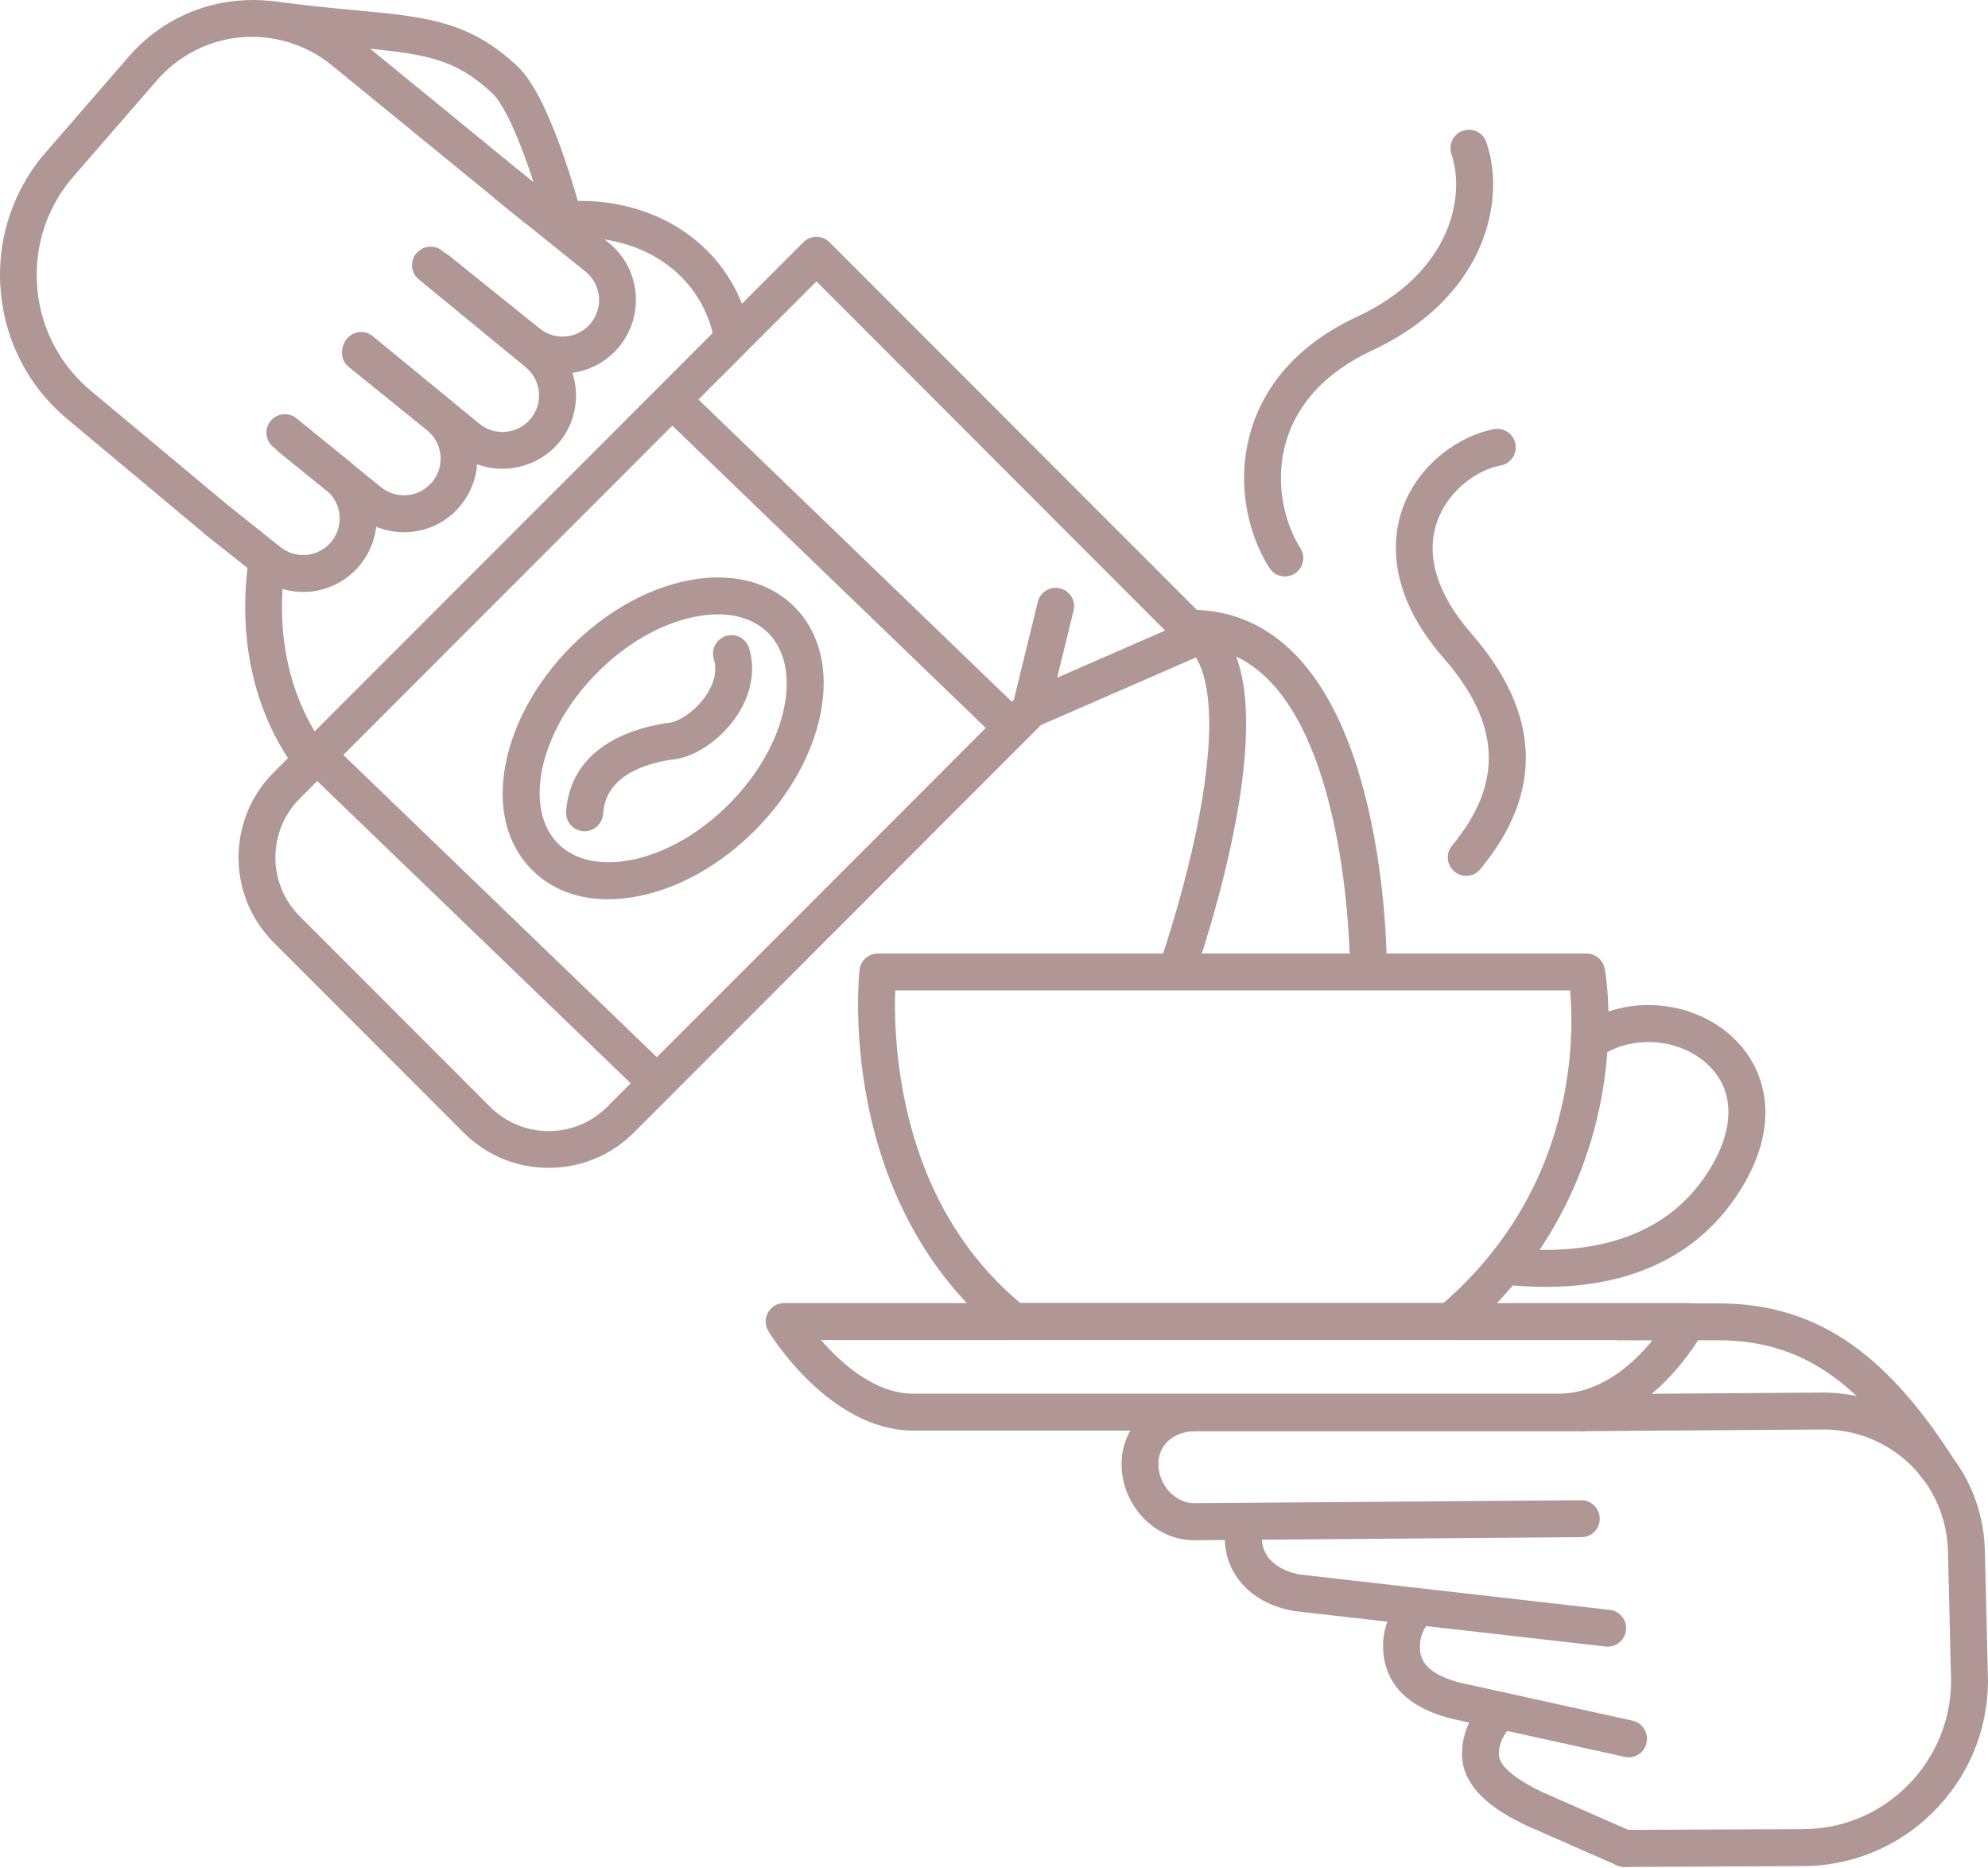 <svg width="232" height="218" viewBox="0 0 232 218" fill="none" xmlns="http://www.w3.org/2000/svg">
<g opacity="0.5">
<path d="M137.341 115.4C137.109 115.4 136.861 115.366 136.612 115.267C135.486 114.869 134.907 113.643 135.304 112.516C135.337 112.433 138.318 103.996 139.991 94.996C142.011 84.222 141.283 76.996 138.02 75.189C137.159 74.709 136.728 73.714 136.977 72.769C137.225 71.825 138.086 71.162 139.063 71.162C145.704 71.162 154.58 74.841 159.184 92.344C161.801 102.289 161.834 112.068 161.834 112.482C161.834 113.676 160.873 114.637 159.681 114.637C158.489 114.637 157.528 113.676 157.528 112.482C157.528 112.151 157.346 82.814 144.263 76.615C144.81 78.106 145.174 79.83 145.323 81.819C145.621 85.565 145.257 90.289 144.214 95.841C142.475 105.156 139.477 113.61 139.362 113.958C139.047 114.853 138.219 115.4 137.341 115.4Z" fill="#612F2B"/>
<path d="M226.005 173.328C225.293 173.328 224.598 172.98 224.2 172.334C216.914 161.013 210.041 156.406 200.486 156.406H188.927C187.734 156.406 186.774 155.444 186.774 154.251C186.774 153.058 187.734 152.096 188.927 152.096H200.486C211.565 152.096 219.745 157.45 227.827 169.997C228.473 170.991 228.175 172.334 227.181 172.98C226.8 173.212 226.403 173.328 226.005 173.328Z" fill="#612F2B"/>
<path d="M66.198 29.26C65.237 29.26 64.36 28.614 64.111 27.636C62.339 20.758 59.59 12.901 57.454 10.896C52.917 6.603 49.174 6.255 40.96 5.476C38.228 5.227 35.131 4.929 31.421 4.431C30.245 4.266 29.418 3.188 29.567 2.011C29.732 0.835 30.809 0.006 31.984 0.155C35.611 0.636 38.658 0.934 41.358 1.183C49.737 1.962 54.788 2.442 60.418 7.763C64.012 11.161 67.109 22.05 68.285 26.559C68.583 27.719 67.887 28.879 66.745 29.177C66.546 29.244 66.364 29.26 66.198 29.26Z" fill="#612F2B"/>
<path d="M180.415 150.174C179.023 150.174 177.583 150.107 176.092 149.958C174.917 149.842 174.039 148.781 174.155 147.604C174.271 146.411 175.331 145.549 176.506 145.665C183.594 146.361 193.216 145.499 198.813 137.527C202.407 132.405 202.672 127.615 199.509 124.433C196.296 121.184 190.599 120.654 186.79 123.256C185.813 123.936 184.472 123.67 183.793 122.693C183.114 121.715 183.379 120.372 184.356 119.692C189.887 115.913 197.886 116.659 202.572 121.4C204.742 123.604 205.934 126.405 206.017 129.505C206.1 132.886 204.858 136.416 202.34 140.013C197.654 146.693 190.119 150.174 180.415 150.174Z" fill="#612F2B"/>
<path d="M169.269 156.373H118.313C117.817 156.373 117.353 156.207 116.972 155.892C108.891 149.411 103.459 139.964 101.24 128.577C99.567 120.041 100.279 113.444 100.312 113.179C100.428 112.085 101.356 111.273 102.449 111.273H185.151C186.194 111.273 187.072 112.018 187.271 113.03C187.32 113.278 188.43 119.411 186.956 127.748C185.581 135.439 181.657 146.56 170.677 155.875C170.28 156.19 169.783 156.373 169.269 156.373ZM119.075 152.063H168.458C176.142 145.334 180.911 136.897 182.683 126.985C183.578 121.947 183.429 117.803 183.23 115.582H104.469C104.386 118.035 104.436 122.593 105.479 127.897C107.483 138.057 112.07 146.196 119.075 152.063Z" fill="#612F2B"/>
<path d="M181.855 166.947H106.605C96.835 166.947 89.945 155.809 89.664 155.328C89.266 154.665 89.25 153.837 89.631 153.157C90.012 152.477 90.724 152.063 91.502 152.063H196.958C197.72 152.063 198.416 152.461 198.797 153.107C199.177 153.754 199.211 154.566 198.863 155.229C198.598 155.71 192.537 166.947 181.855 166.947ZM95.808 156.373C98.209 159.141 102.134 162.638 106.605 162.638H181.839C186.823 162.638 190.649 159.107 192.868 156.373H95.808Z" fill="#612F2B"/>
<path d="M36.207 90.587C35.545 90.587 34.899 90.289 34.468 89.709C29.616 83.095 27.695 74.41 29.02 65.244C29.186 64.067 30.279 63.255 31.454 63.421C32.63 63.587 33.442 64.681 33.276 65.858C32.1 73.896 33.756 81.471 37.929 87.156C38.642 88.118 38.426 89.46 37.466 90.173C37.102 90.455 36.654 90.587 36.207 90.587Z" fill="#612F2B"/>
<path d="M85.491 41.609C84.464 41.609 83.553 40.863 83.371 39.819C81.996 31.863 74.445 26.84 65.42 27.885C64.244 28.017 63.167 27.172 63.035 25.995C62.903 24.818 63.747 23.741 64.923 23.608C70.338 22.979 75.604 24.172 79.744 26.956C83.951 29.791 86.733 34.1 87.611 39.089C87.809 40.266 87.031 41.377 85.855 41.575C85.739 41.592 85.623 41.609 85.491 41.609Z" fill="#612F2B"/>
<path d="M64.029 136.284C60.435 136.284 56.858 134.925 54.126 132.19L31.935 109.98C26.47 104.51 26.47 95.609 31.935 90.14L93.754 28.266C94.152 27.868 94.698 27.636 95.278 27.636C95.858 27.636 96.404 27.868 96.802 28.266L141.266 72.769C141.763 73.266 141.995 73.996 141.862 74.692C141.73 75.388 141.266 75.985 140.604 76.266L121.493 84.604L73.948 132.19C71.216 134.925 67.622 136.284 64.029 136.284ZM95.278 32.841L34.982 93.189C31.189 96.985 31.189 103.134 34.982 106.93L57.173 129.14C59.011 130.98 61.445 131.991 64.029 131.991C66.612 131.991 69.063 130.98 70.885 129.14L118.711 81.272C118.91 81.073 119.125 80.924 119.373 80.825L135.967 73.581L95.278 32.841Z" fill="#612F2B"/>
<path d="M25.41 62.924C24.93 62.924 24.433 62.758 24.035 62.427L8.088 49.1C3.55 45.421 0.718 40.183 0.122 34.365C-0.49 28.548 1.215 22.829 4.892 18.288C4.908 18.271 4.925 18.255 4.941 18.238L15.043 6.586C18.305 2.824 22.843 0.503 27.811 0.072C32.779 -0.359 37.631 1.15 41.507 4.299L63.73 22.481C64.658 23.227 64.79 24.586 64.029 25.515C63.283 26.443 61.925 26.575 60.998 25.813L38.758 7.647C32.531 2.575 23.539 3.337 18.272 9.42L8.187 21.039C5.239 24.686 3.898 29.261 4.378 33.918C4.859 38.592 7.144 42.802 10.787 45.752L10.804 45.769L26.768 59.095C27.679 59.858 27.811 61.217 27.049 62.128C26.635 62.659 26.023 62.924 25.41 62.924Z" fill="#612F2B"/>
<path d="M65.635 43.598C63.681 43.598 61.793 42.935 60.253 41.675L49.704 33.189C48.776 32.443 48.627 31.084 49.373 30.155C50.118 29.227 51.476 29.078 52.403 29.824L62.952 38.31C63.846 39.04 64.956 39.371 66.099 39.255C67.225 39.139 68.251 38.575 68.964 37.697C69.676 36.819 70.007 35.691 69.891 34.564C69.775 33.437 69.212 32.41 68.334 31.697L57.785 23.211C56.858 22.465 56.709 21.106 57.454 20.177C58.199 19.249 59.557 19.1 60.485 19.846L71.034 28.332C72.822 29.774 73.932 31.83 74.163 34.117C74.395 36.404 73.733 38.625 72.292 40.415C70.851 42.189 68.798 43.299 66.529 43.548C66.231 43.581 65.933 43.598 65.635 43.598Z" fill="#612F2B"/>
<path d="M58.63 54.703C56.725 54.703 54.821 54.073 53.231 52.797L40.778 42.57C39.85 41.807 39.718 40.448 40.48 39.537C41.242 38.608 42.599 38.476 43.51 39.238L55.964 49.465C57.785 50.94 60.468 50.658 61.959 48.835C62.671 47.957 63.002 46.83 62.886 45.703C62.77 44.575 62.207 43.548 61.329 42.835L48.876 32.608C47.949 31.846 47.816 30.487 48.578 29.575C49.34 28.647 50.697 28.515 51.608 29.277L64.062 39.504C65.834 40.946 66.943 42.984 67.175 45.272C67.407 47.559 66.745 49.78 65.304 51.57C63.598 53.609 61.13 54.703 58.63 54.703Z" fill="#612F2B"/>
<path d="M47.154 62.112C45.249 62.112 43.345 61.482 41.755 60.206L32.63 52.83C31.703 52.084 31.554 50.725 32.299 49.797C33.044 48.868 34.402 48.719 35.33 49.465L44.454 56.841C46.292 58.333 48.975 58.051 50.466 56.211C51.956 54.388 51.675 51.686 49.836 50.211L40.712 42.835C39.784 42.089 39.635 40.73 40.38 39.802C41.126 38.874 42.484 38.724 43.411 39.47L52.536 46.846C56.212 49.83 56.775 55.25 53.794 58.929C52.138 61.018 49.654 62.112 47.154 62.112Z" fill="#612F2B"/>
<path d="M35.379 69.073C33.425 69.073 31.537 68.41 29.997 67.167L24.069 62.46C23.141 61.714 22.976 60.371 23.721 59.426C24.466 58.498 25.807 58.333 26.751 59.078L32.68 63.802L32.696 63.819C33.574 64.532 34.7 64.863 35.826 64.747C36.953 64.631 37.979 64.067 38.691 63.189C39.403 62.31 39.735 61.184 39.619 60.056C39.503 58.929 38.94 57.902 38.062 57.189L31.885 52.167C30.958 51.421 30.825 50.062 31.57 49.134C32.316 48.205 33.673 48.073 34.601 48.819L40.778 53.841C42.55 55.283 43.659 57.338 43.908 59.609C44.156 61.88 43.477 64.117 42.036 65.907C40.596 67.681 38.542 68.791 36.273 69.04C35.975 69.056 35.677 69.073 35.379 69.073Z" fill="#612F2B"/>
<path d="M189.572 217.865C188.38 217.865 187.42 216.904 187.42 215.71C187.42 214.517 188.38 213.555 189.572 213.539L210.14 213.456C210.157 213.456 210.157 213.456 210.173 213.456C210.223 213.456 210.289 213.456 210.339 213.456C214.91 213.456 219.232 211.699 222.494 208.484C225.79 205.235 227.645 200.909 227.694 196.268L227.33 181.052C227.148 173.13 220.789 166.864 212.856 166.815L184.654 167.013H184.637C183.462 167.013 182.485 166.052 182.485 164.875C182.468 163.682 183.429 162.721 184.621 162.704L212.84 162.505C212.856 162.505 212.856 162.505 212.873 162.505C217.808 162.538 222.461 164.461 225.989 167.925C229.516 171.389 231.52 176.014 231.636 180.953L232 196.202C232 196.218 232 196.251 232 196.268C231.95 202.069 229.632 207.489 225.508 211.55C221.385 215.611 215.92 217.815 210.14 217.765L189.572 217.865Z" fill="#612F2B"/>
<path d="M189.572 217.865C189.291 217.865 188.993 217.799 188.711 217.683L178.195 213.058C178.179 213.042 178.146 213.042 178.129 213.025C176.059 212.031 170.578 209.395 170.611 204.638C170.644 202.003 171.853 199.566 173.956 197.959C174.9 197.229 176.258 197.412 176.97 198.357C177.699 199.301 177.517 200.66 176.573 201.373C175.529 202.169 174.933 203.362 174.917 204.672C174.9 205.998 176.606 207.489 179.951 209.114L190.434 213.721C191.527 214.202 192.023 215.478 191.543 216.556C191.195 217.384 190.4 217.865 189.572 217.865Z" fill="#612F2B"/>
<path d="M190.069 205.069C189.92 205.069 189.755 205.053 189.606 205.019L169.385 200.561C169.369 200.561 169.336 200.544 169.319 200.544C162.728 198.854 161.387 194.975 161.403 192.025C161.42 189.771 162.314 187.666 163.904 186.074C164.749 185.229 166.106 185.229 166.951 186.074C167.796 186.92 167.796 188.279 166.951 189.124C166.173 189.903 165.726 190.947 165.709 192.058C165.692 192.986 165.676 195.141 170.346 196.351L190.516 200.793C191.676 201.041 192.404 202.202 192.156 203.362C191.957 204.373 191.063 205.069 190.069 205.069Z" fill="#612F2B"/>
<path d="M187.618 192.158C187.536 192.158 187.453 192.158 187.37 192.141L151.136 188.014C151.103 188.014 151.07 187.997 151.037 187.997C146.151 187.202 142.905 183.754 142.939 179.428C142.939 178.566 143.088 177.721 143.353 176.909C143.717 175.782 144.926 175.152 146.068 175.516C147.195 175.881 147.824 177.091 147.46 178.235C147.327 178.632 147.261 179.063 147.261 179.478C147.244 182.063 149.629 183.389 151.699 183.738L187.867 187.865C189.043 187.997 189.904 189.075 189.755 190.251C189.622 191.345 188.695 192.158 187.618 192.158Z" fill="#612F2B"/>
<path d="M139.328 179.743C137.027 179.727 134.89 178.732 133.267 176.959C131.727 175.268 130.866 173.03 130.883 170.793C130.932 166.251 134.658 162.721 139.378 162.721C139.411 162.721 139.444 162.721 139.461 162.721H184.654C185.846 162.721 186.807 163.682 186.807 164.876C186.807 166.069 185.846 167.03 184.654 167.03H139.444C138.252 167.014 137.159 167.411 136.381 168.108C135.602 168.804 135.188 169.749 135.188 170.826C135.172 173.246 137.093 175.384 139.328 175.417L184.522 175.069H184.538C185.714 175.069 186.674 176.03 186.691 177.207C186.707 178.401 185.747 179.378 184.555 179.378L139.328 179.743Z" fill="#612F2B"/>
<path d="M171.108 102.206C170.627 102.206 170.131 102.04 169.733 101.709C168.822 100.946 168.69 99.587 169.452 98.676C175.48 91.416 175.165 84.454 168.458 76.78C161.701 69.04 162.546 62.592 163.639 59.443C165.543 54.007 170.528 50.774 174.354 50.078C175.529 49.863 176.639 50.642 176.854 51.819C177.069 52.995 176.291 54.106 175.115 54.321C172.399 54.819 168.988 57.222 167.713 60.868C166.322 64.83 167.713 69.355 171.704 73.929C179.818 83.228 180.166 92.477 172.764 101.41C172.35 101.941 171.737 102.206 171.108 102.206Z" fill="#612F2B"/>
<path d="M149.944 67.266C149.231 67.266 148.536 66.918 148.138 66.272C145.87 62.758 144.114 56.725 145.953 50.36C147.112 46.333 150.209 40.763 158.323 36.984C169.435 31.813 171.025 22.796 169.385 17.99C169.004 16.863 169.601 15.636 170.727 15.255C171.853 14.874 173.078 15.47 173.459 16.597C174.767 20.41 174.436 24.968 172.582 29.095C171.025 32.559 167.597 37.415 160.128 40.896C154.862 43.349 151.384 47.029 150.076 51.57C148.635 56.559 150.076 61.366 151.749 63.952C152.394 64.946 152.113 66.289 151.103 66.935C150.755 67.167 150.341 67.266 149.944 67.266Z" fill="#612F2B"/>
<path d="M120.251 84.952C120.085 84.952 119.903 84.935 119.738 84.886C118.578 84.604 117.883 83.444 118.164 82.283L121.112 70.233C121.394 69.073 122.553 68.377 123.712 68.659C124.871 68.941 125.567 70.101 125.285 71.261L122.338 83.311C122.106 84.289 121.228 84.952 120.251 84.952Z" fill="#612F2B"/>
<path d="M70.967 104.941C67.423 104.941 64.36 103.781 62.108 101.543C59.11 98.56 58.017 94.134 59.027 89.046C59.971 84.289 62.671 79.466 66.645 75.454C70.62 71.46 75.422 68.725 80.175 67.764C85.242 66.736 89.68 67.814 92.678 70.78C95.675 73.764 96.768 78.189 95.758 83.278C94.814 88.035 92.115 92.858 88.14 96.869C84.166 100.864 79.363 103.598 74.611 104.56C73.352 104.808 72.127 104.941 70.967 104.941ZM83.785 71.692C82.907 71.692 81.996 71.791 81.019 71.99C77.095 72.786 73.07 75.106 69.692 78.504C66.314 81.902 64.029 85.946 63.25 89.874C62.538 93.488 63.217 96.554 65.155 98.477C67.092 100.4 70.139 101.062 73.766 100.333C77.691 99.538 81.715 97.217 85.093 93.819C88.472 90.421 90.757 86.377 91.535 82.449C92.247 78.836 91.568 75.769 89.631 73.847C88.207 72.438 86.186 71.692 83.785 71.692Z" fill="#612F2B"/>
<path d="M68.218 97.001C68.169 97.001 68.136 97.001 68.086 97.001C66.894 96.935 65.999 95.908 66.066 94.714C66.281 91.3 68.003 88.499 71.083 86.642C73.667 85.084 76.598 84.537 78.121 84.338C79.297 84.189 81.235 82.93 82.46 81.057C83.123 80.062 83.785 78.521 83.305 76.896C82.957 75.753 83.603 74.559 84.746 74.211C85.888 73.863 87.081 74.51 87.428 75.653C88.174 78.156 87.693 80.924 86.07 83.41C84.249 86.195 81.268 88.3 78.651 88.615C76.267 88.913 70.669 90.106 70.388 94.963C70.305 96.123 69.344 97.001 68.218 97.001Z" fill="#612F2B"/>
<path d="M76.184 128.063C75.654 128.063 75.107 127.864 74.693 127.466L35.611 89.791C34.75 88.963 34.733 87.604 35.561 86.742C36.389 85.88 37.747 85.863 38.608 86.692L77.674 124.35C78.535 125.179 78.552 126.538 77.724 127.4C77.31 127.847 76.747 128.063 76.184 128.063Z" fill="#612F2B"/>
<path d="M118.098 87.057C117.568 87.057 117.022 86.858 116.608 86.46L77.542 48.785C76.681 47.957 76.664 46.598 77.492 45.736C78.32 44.874 79.678 44.857 80.539 45.686L119.605 83.361C120.466 84.189 120.483 85.548 119.655 86.41C119.224 86.841 118.661 87.057 118.098 87.057Z" fill="#612F2B"/>
</g>
</svg>
